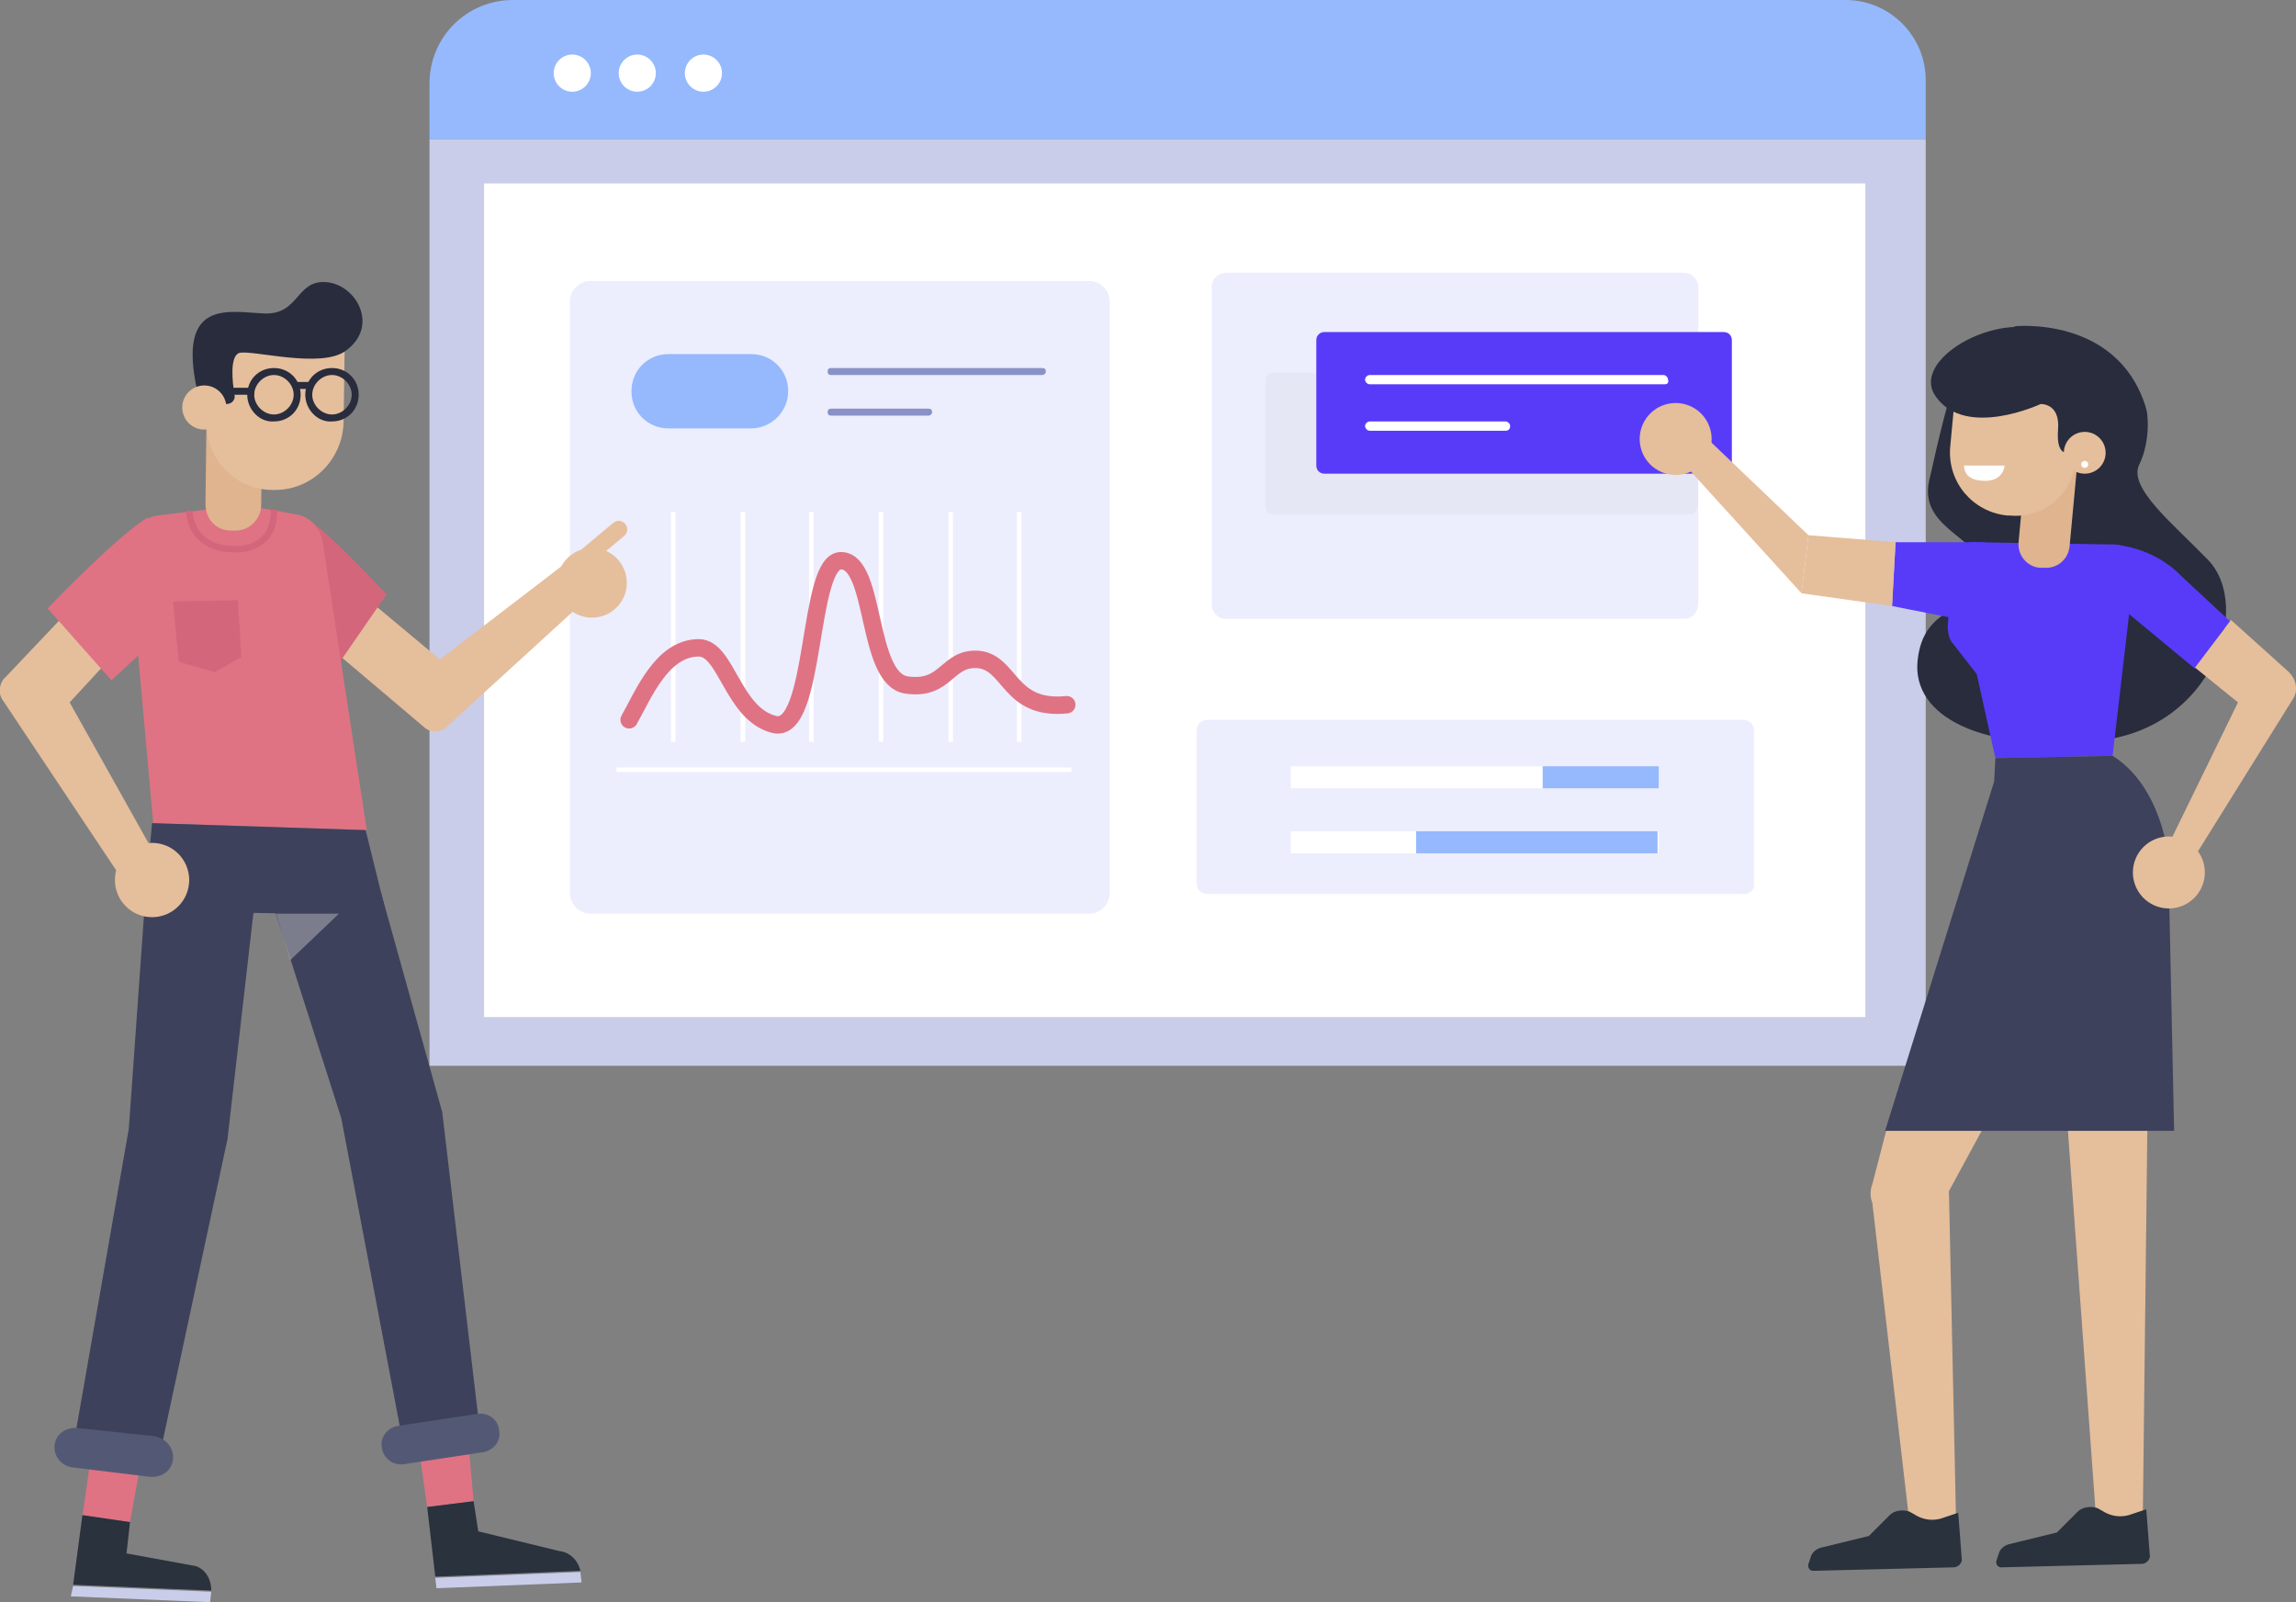 <?xml version="1.0" encoding="utf-8"?>
<!-- Generator: Adobe Illustrator 22.1.0, SVG Export Plug-In . SVG Version: 6.00 Build 0)  -->
<svg version="1.1" id="Layer_1" xmlns="http://www.w3.org/2000/svg" xmlns:xlink="http://www.w3.org/1999/xlink" x="0px" y="0px"
	 viewBox="0 0 197.8 138" style="enable-background:new 0 0 197.8 138;" xml:space="preserve">
<rect x="0" y="0" width="197.8" height="138" fill="#808080" stroke="none"/>
<style type="text/css">
	.st0{fill:#95B9FC;}
	.st1{fill:#FFFFFF;}
	.st2{fill:#C9CDEA;}
	.st3{fill:#ECEDFD;}
	.st4{opacity:0.12;fill:#B8B8B8;enable-background:new    ;}
	.st5{fill:#583BF9;}
	.st6{fill:#8992C6;}
	.st7{fill:none;stroke:#DF7383;stroke-width:1.5;stroke-linecap:round;stroke-linejoin:round;stroke-miterlimit:10;}
	.st8{fill:#E5BE9C;}
	.st9{fill:#29323D;}
	.st10{fill:#282C3C;}
	.st11{fill:#3D415B;}
	.st12{fill:#DFB48F;}
	.st13{fill:#D4667C;}
	.st14{fill:#DF7383;}
	.st15{opacity:0.44;fill:#CACACA;enable-background:new    ;}
	.st16{fill:#535975;}
	.st17{fill:none;stroke:#E5BE9C;stroke-width:1.466;stroke-linecap:round;stroke-linejoin:round;stroke-miterlimit:10;}
	.st18{fill:none;stroke:#D4667C;stroke-width:0.562;stroke-miterlimit:10;}
</style>
<g>
	<g>
		<path class="st0" d="M165.9,12H37V7.2c0-4,3.2-7.2,7.2-7.2H159c3.8,0,6.9,3.1,6.9,6.9V12z"/>
		<circle class="st1" cx="49.3" cy="6.3" r="1.6"/>
		<circle class="st1" cx="54.9" cy="6.3" r="1.6"/>
		<circle class="st1" cx="60.6" cy="6.3" r="1.6"/>
		<rect x="37" y="12" class="st2" width="128.9" height="79.8"/>
		<rect x="41.7" y="15.8" class="st1" width="119" height="71.8"/>
	</g>
	<path class="st3" d="M93.8,78.7H50.9c-1,0-1.8-0.8-1.8-1.8V26c0-1,0.8-1.8,1.8-1.8h42.9c1,0,1.8,0.8,1.8,1.8v50.9
		C95.6,77.9,94.8,78.7,93.8,78.7z"/>
	<path class="st3" d="M145.1,53.3h-39.5c-0.7,0-1.2-0.6-1.2-1.2V24.7c0-0.7,0.6-1.2,1.2-1.2h39.5c0.7,0,1.2,0.6,1.2,1.2V52
		C146.3,52.7,145.8,53.3,145.1,53.3z"/>
	<path class="st3" d="M150.2,77H104c-0.5,0-0.9-0.4-0.9-0.9V62.9c0-0.5,0.4-0.9,0.9-0.9h46.2c0.5,0,0.9,0.4,0.9,0.9v13.2
		C151.2,76.6,150.8,77,150.2,77z"/>
	<path class="st4" d="M145.6,44.3h-35.9c-0.4,0-0.7-0.3-0.7-0.7V32.8c0-0.4,0.3-0.7,0.7-0.7h35.9c0.4,0,0.7,0.3,0.7,0.7v10.7
		C146.3,43.9,146,44.3,145.6,44.3z"/>
	<path class="st5" d="M148.5,40.8h-34.4c-0.4,0-0.7-0.3-0.7-0.7V29.3c0-0.4,0.3-0.7,0.7-0.7h34.4c0.4,0,0.7,0.3,0.7,0.7v10.8
		C149.2,40.5,148.9,40.8,148.5,40.8z"/>
	<g>
		<path class="st0" d="M64.7,36.9h-7.1c-1.8,0-3.2-1.4-3.2-3.2l0,0c0-1.8,1.4-3.2,3.2-3.2h7.1c1.8,0,3.2,1.4,3.2,3.2l0,0
			C67.9,35.5,66.4,36.9,64.7,36.9z"/>
		<g>
			<path class="st6" d="M89.8,32.3H71.6c-0.2,0-0.3-0.1-0.3-0.3s0.1-0.3,0.3-0.3h18.2c0.2,0,0.3,0.1,0.3,0.3
				C90.1,32.2,89.9,32.3,89.8,32.3z"/>
			<path class="st6" d="M80,35.8h-8.4c-0.2,0-0.3-0.1-0.3-0.3s0.1-0.3,0.3-0.3H80c0.2,0,0.3,0.1,0.3,0.3S80.1,35.8,80,35.8z"/>
		</g>
	</g>
	<g>
		<g>
			<rect x="87.6" y="44.1" class="st1" width="0.4" height="19.8"/>
			<rect x="81.7" y="44.1" class="st1" width="0.4" height="19.8"/>
			<rect x="75.7" y="44.1" class="st1" width="0.4" height="19.8"/>
			<rect x="69.7" y="44.1" class="st1" width="0.4" height="19.8"/>
			<rect x="63.8" y="44.1" class="st1" width="0.4" height="19.8"/>
			<rect x="57.8" y="44.1" class="st1" width="0.4" height="19.8"/>
		</g>
		<rect x="53.1" y="66.1" class="st1" width="39.2" height="0.4"/>
	</g>
	<g>
		<g>
			<rect x="111.2" y="71.6" class="st1" width="31.7" height="1.9"/>
			<rect x="122" y="71.6" class="st0" width="20.8" height="1.9"/>
		</g>
		<g>
			<rect x="111.2" y="66" class="st1" width="31.7" height="1.9"/>
			<rect x="132.9" y="66" class="st0" width="10" height="1.9"/>
		</g>
	</g>
	<path class="st7" d="M54.2,62c1.2-2.1,2.8-6.2,6-6.2c2.4,0,2.9,5.7,6.5,6.6c3.7,0.9,2.8-14.3,5.8-14.1c3,0.1,2.1,10.2,5.6,10.7
		s3.4-2.4,6.2-2.2c2.8,0.3,2.6,4.4,7.6,3.9"/>
	<g>
		<path class="st1" d="M143.4,33.1H118c-0.2,0-0.4-0.2-0.4-0.4s0.2-0.4,0.4-0.4h25.3c0.2,0,0.4,0.2,0.4,0.4
			C143.8,33,143.6,33.1,143.4,33.1z"/>
		<path class="st1" d="M129.7,37.1H118c-0.2,0-0.4-0.2-0.4-0.4s0.2-0.4,0.4-0.4h11.7c0.2,0,0.4,0.2,0.4,0.4
			C130.1,36.9,130,37.1,129.7,37.1z"/>
	</g>
</g>
<g>
	<path class="st8" d="M171.1,96.7l-3.2,5.9l0.6,27.8l-3.9,1.6l-3.3-28.4c-0.2-0.5-0.2-1.1,0-1.6l1.4-5.4L171.1,96.7z"/>
	<polygon class="st8" points="185,96.7 184.6,131 180.6,131.1 178.1,96.7 	"/>
	<path class="st9" d="M162.8,130.5l-1.8,1.8l-4.1,1c-0.4,0.1-0.8,0.4-0.9,0.8l-0.2,0.6c-0.1,0.3,0.1,0.6,0.4,0.6l12.1-0.3
		c0.4,0,0.8-0.4,0.7-0.8l-0.3-3.9l-1.5,0.5c-0.7,0.2-1.4,0.1-2-0.2l-0.7-0.4C163.9,130,163.2,130.1,162.8,130.5z"/>
	<path class="st9" d="M179,130.2l-1.8,1.8l-4.1,1c-0.4,0.1-0.8,0.4-0.9,0.8l-0.2,0.6c-0.1,0.3,0.1,0.6,0.4,0.6l12.1-0.3
		c0.4,0,0.8-0.4,0.7-0.8l-0.3-3.9l-1.5,0.5c-0.7,0.2-1.4,0.1-2-0.2l-0.7-0.4C180.1,129.7,179.4,129.8,179,130.2z"/>
	<path class="st10" d="M173.6,28.1c0,0,8.7-0.9,11.2,6.8c0.1,0.3,0.2,0.7,0.2,1c0.1,0.9,0,2.7-0.7,4.1c-1,2,2.9,5.1,5.9,8.2
		c3.9,4,0.5,14.6-9.5,15.6s-16-2.1-15.5-6.9s4.4-3.9,5.4-7.2s-5.4-3.8-4.4-8.3s1.5-6.4,2.4-9.3L173.6,28.1z"/>
	<path class="st5" d="M168.2,48.6l3.7,16.7l10.1-0.2l1.9-16.3c0.1-1-0.7-1.9-1.8-1.9L170,46.7C168.8,46.7,168,47.6,168.2,48.6z"/>
	<polygon class="st5" points="171,46.7 163.3,46.7 163,52.2 171.6,53.9 	"/>
	<polygon class="st8" points="163.3,46.7 155.8,46.1 155.2,51.1 163,52.2 	"/>
	<polygon class="st8" points="155.8,46.1 147,37.7 145.2,40.1 155.2,51.1 	"/>
	<path class="st5" d="M168.2,48.6l-0.4,5.3c0,0.6,0.1,1.2,0.5,1.6l3.5,4.5L168.2,48.6z"/>
	<path class="st11" d="M171.9,65.3l-0.1,2l-9.4,30.1h24.9l-0.5-23.5c0,0-0.5-6.1-4.8-8.8L171.9,65.3z"/>
	<ellipse transform="matrix(0.482 -0.876 0.876 0.482 31.022 202.587)" class="st8" cx="186.8" cy="75.1" rx="3.1" ry="3.1"/>
	<ellipse transform="matrix(0.482 -0.876 0.876 0.482 41.78 146.047)" class="st8" cx="144.3" cy="37.7" rx="3.1" ry="3.1"/>
	<path class="st5" d="M182,46.9c0,0,3.4,0.1,5.9,2.7l4.2,3.9l-3,4.1l-7-5.8L182,46.9z"/>
	<path class="st8" d="M189.1,57.5l3.7,3L186.7,73l1.8,1.7l9.1-14.6c0.4-0.7,0.2-1.6-0.4-2.2l-5-4.5L189.1,57.5z"/>
	<g>
		<g>
			<g>
				<path class="st12" d="M176.1,48.9h-0.4c-1.1-0.1-1.9-1.1-1.8-2.2l0.7-7.6l4.4,0.4l-0.7,7.5C178.2,48.2,177.2,49,176.1,48.9z"/>
				<path class="st8" d="M173.1,44.4h-0.2c-2.9-0.3-5.1-2.8-4.9-5.8l0.6-6.4l10.8,0.9l-0.6,6.4C178.7,42.5,176.1,44.7,173.1,44.4z"
					/>
			</g>
			<path class="st10" d="M179.8,37.2l-1.3,1.7c0,0-1.4,0.8-1.2-1.9c0.2-2.3-1.5-2.2-1.5-2.2s-6.4,3-9-0.6c-2.1-2.8,3.6-6.5,7.9-6
				l5.6,4L179.8,37.2z"/>
			<ellipse class="st8" cx="179.6" cy="39" rx="1.8" ry="1.8"/>
			<ellipse class="st1" cx="179.6" cy="40" rx="0.3" ry="0.3"/>
		</g>
		<path class="st1" d="M169.2,40.1h3.5c0,0-0.1,1.5-2,1.3C169.1,41.3,169.2,40.1,169.2,40.1z"/>
	</g>
</g>
<g>
	<path class="st8" d="M31.3,51.3l6.6,5.5l10.7-8.2l2.7,2.3L38.6,62.5c-0.5,0.6-1.5,0.7-2.1,0.1L28.7,56L31.3,51.3z"/>
	<path class="st13" d="M26.2,44.6c0,0,0.5-0.4,7.1,6.6L28.6,58l-3-3.1L26.2,44.6z"/>
	<path class="st8" d="M12.1,53.9L6,60.5l7.4,13.2L10.7,76L0.3,60.4c-0.5-0.6-0.4-1.6,0.2-2.1l7.3-7.7L12.1,53.9z"/>
	<path class="st14" d="M21,43.5l4.5,0.8c1.2,0.2,2.1,1.2,2.3,2.4l3.8,24.8l-18.4-0.6l-2.1-23.4c-0.1-1.6,1-2.9,2.5-3.1L21,43.5z"/>
	<g>
		<polygon class="st14" points="7.1,130.6 8.2,122.9 12.6,123.4 11.2,131.1 		"/>
		<polygon class="st14" points="36.8,129.8 35.7,122 40.1,121.4 40.8,129.3 		"/>
		<polygon class="st11" points="31.5,71.5 33.3,78.8 12.4,78.5 13.1,70.9 		"/>
		<polygon class="st11" points="23,76.3 29.4,96.3 34.7,124.2 41.3,122.9 38.1,95.8 32.8,76.8 		"/>
		<polygon class="st15" points="23.8,78.7 29.2,78.7 25,82.7 		"/>
		<polygon class="st11" points="12.5,77.5 11.1,97.2 6.5,123.5 14,124.2 19.6,98.1 22.1,76.3 		"/>
		<g>
			<path class="st9" d="M40.8,129.3l-4,0.5l0.7,6l12.5-0.5l0,0c-0.2-0.9-0.9-1.6-1.8-1.7l-7-1.7L40.8,129.3z"/>
			<polygon class="st2" points="37.5,135.9 50,135.4 50.1,136.3 37.6,136.8 			"/>
		</g>
		<g>
			<path class="st9" d="M11.2,131.1l-4.1-0.6l-0.8,6l11.9,0.5l0,0c0-1-0.5-1.8-1.3-2.1l-6-1.1L11.2,131.1z"/>
			<polygon class="st2" points="6.3,136.6 18.2,137.1 18.1,138 6.1,137.5 			"/>
		</g>
		<path class="st16" d="M41,121.8l-6.6,1c-1,0.1-1.7,1-1.5,1.9l0,0c0.1,0.9,1,1.6,2,1.4l6.6-1c1-0.1,1.7-1,1.5-1.9l0,0
			C42.9,122.2,42,121.6,41,121.8z"/>
		<path class="st16" d="M13.3,123.7L6.7,123c-1-0.1-1.9,0.5-2,1.5l0,0c-0.1,0.9,0.6,1.8,1.6,1.9l6.6,0.8c1,0.1,1.9-0.5,2-1.5l0,0
			C15,124.7,14.3,123.9,13.3,123.7z"/>
	</g>
	<g>
		<g>
			<path class="st12" d="M19.9,45.7h0.4c1.2,0,2.2-1,2.2-2.2l0.1-8.3h-4.8l-0.1,8.2C17.7,44.7,18.6,45.7,19.9,45.7z"/>
			<path class="st8" d="M23.5,42.2h0.2c3.2,0,5.8-2.6,5.9-5.8l0.1-7l-11.8-0.1l-0.1,7C17.7,39.6,20.3,42.2,23.5,42.2z"/>
			<path class="st10" d="M17.8,34.8h1.7c0.5,0,0.8-0.4,0.7-0.8c-0.2-1.2-0.4-3.3,0.4-3.6c1.1-0.3,7.1,1.4,9.2-0.2
				c2.9-2.1,0.9-5.7-1.7-5.9s-2.3,2.8-5.3,2.7c-3-0.1-7.6-1.4-5.8,6.7L17.8,34.8z"/>
		</g>
		<ellipse class="st8" cx="17.6" cy="35.1" rx="1.9" ry="1.9"/>
	</g>
	<g>
		<path class="st10" d="M26.3,34c0-1.3,1-2.3,2.3-2.3s2.3,1,2.3,2.3s-1,2.3-2.3,2.3C27.4,36.4,26.3,35.3,26.3,34z M26.9,34
			c0,0.9,0.8,1.7,1.7,1.7c0.9,0,1.7-0.8,1.7-1.7s-0.8-1.7-1.7-1.7C27.7,32.3,26.9,33.1,26.9,34z"/>
		<path class="st10" d="M21.3,34c0-1.3,1-2.3,2.3-2.3s2.3,1,2.3,2.3s-1,2.3-2.3,2.3C22.4,36.4,21.3,35.3,21.3,34z M21.9,34
			c0,0.9,0.8,1.7,1.7,1.7c0.9,0,1.7-0.8,1.7-1.7s-0.8-1.7-1.7-1.7C22.7,32.3,21.9,33.1,21.9,34z"/>
		<rect x="25.6" y="32.9" class="st10" width="1.2" height="0.6"/>
		<rect x="20" y="33.4" class="st10" width="1.9" height="0.6"/>
	</g>
	<path class="st14" d="M12.7,44.6c0,0-1.9,0.9-8.6,7.8l5.5,6.2l4-3.7L12.7,44.6z"/>
	<circle class="st8" cx="13.1" cy="75.8" r="3.2"/>
	<circle class="st8" cx="51" cy="50.2" r="3"/>
	<line class="st17" x1="49" y1="49.2" x2="53.3" y2="45.6"/>
	<polygon class="st13" points="14.9,51.8 20.5,51.7 20.8,56.6 18.5,57.9 15.4,57 	"/>
	<path class="st18" d="M16.3,44c0,0,0,3.5,4.3,3.3c0,0,3.1,0,3-3.4"/>
</g>
</svg>
